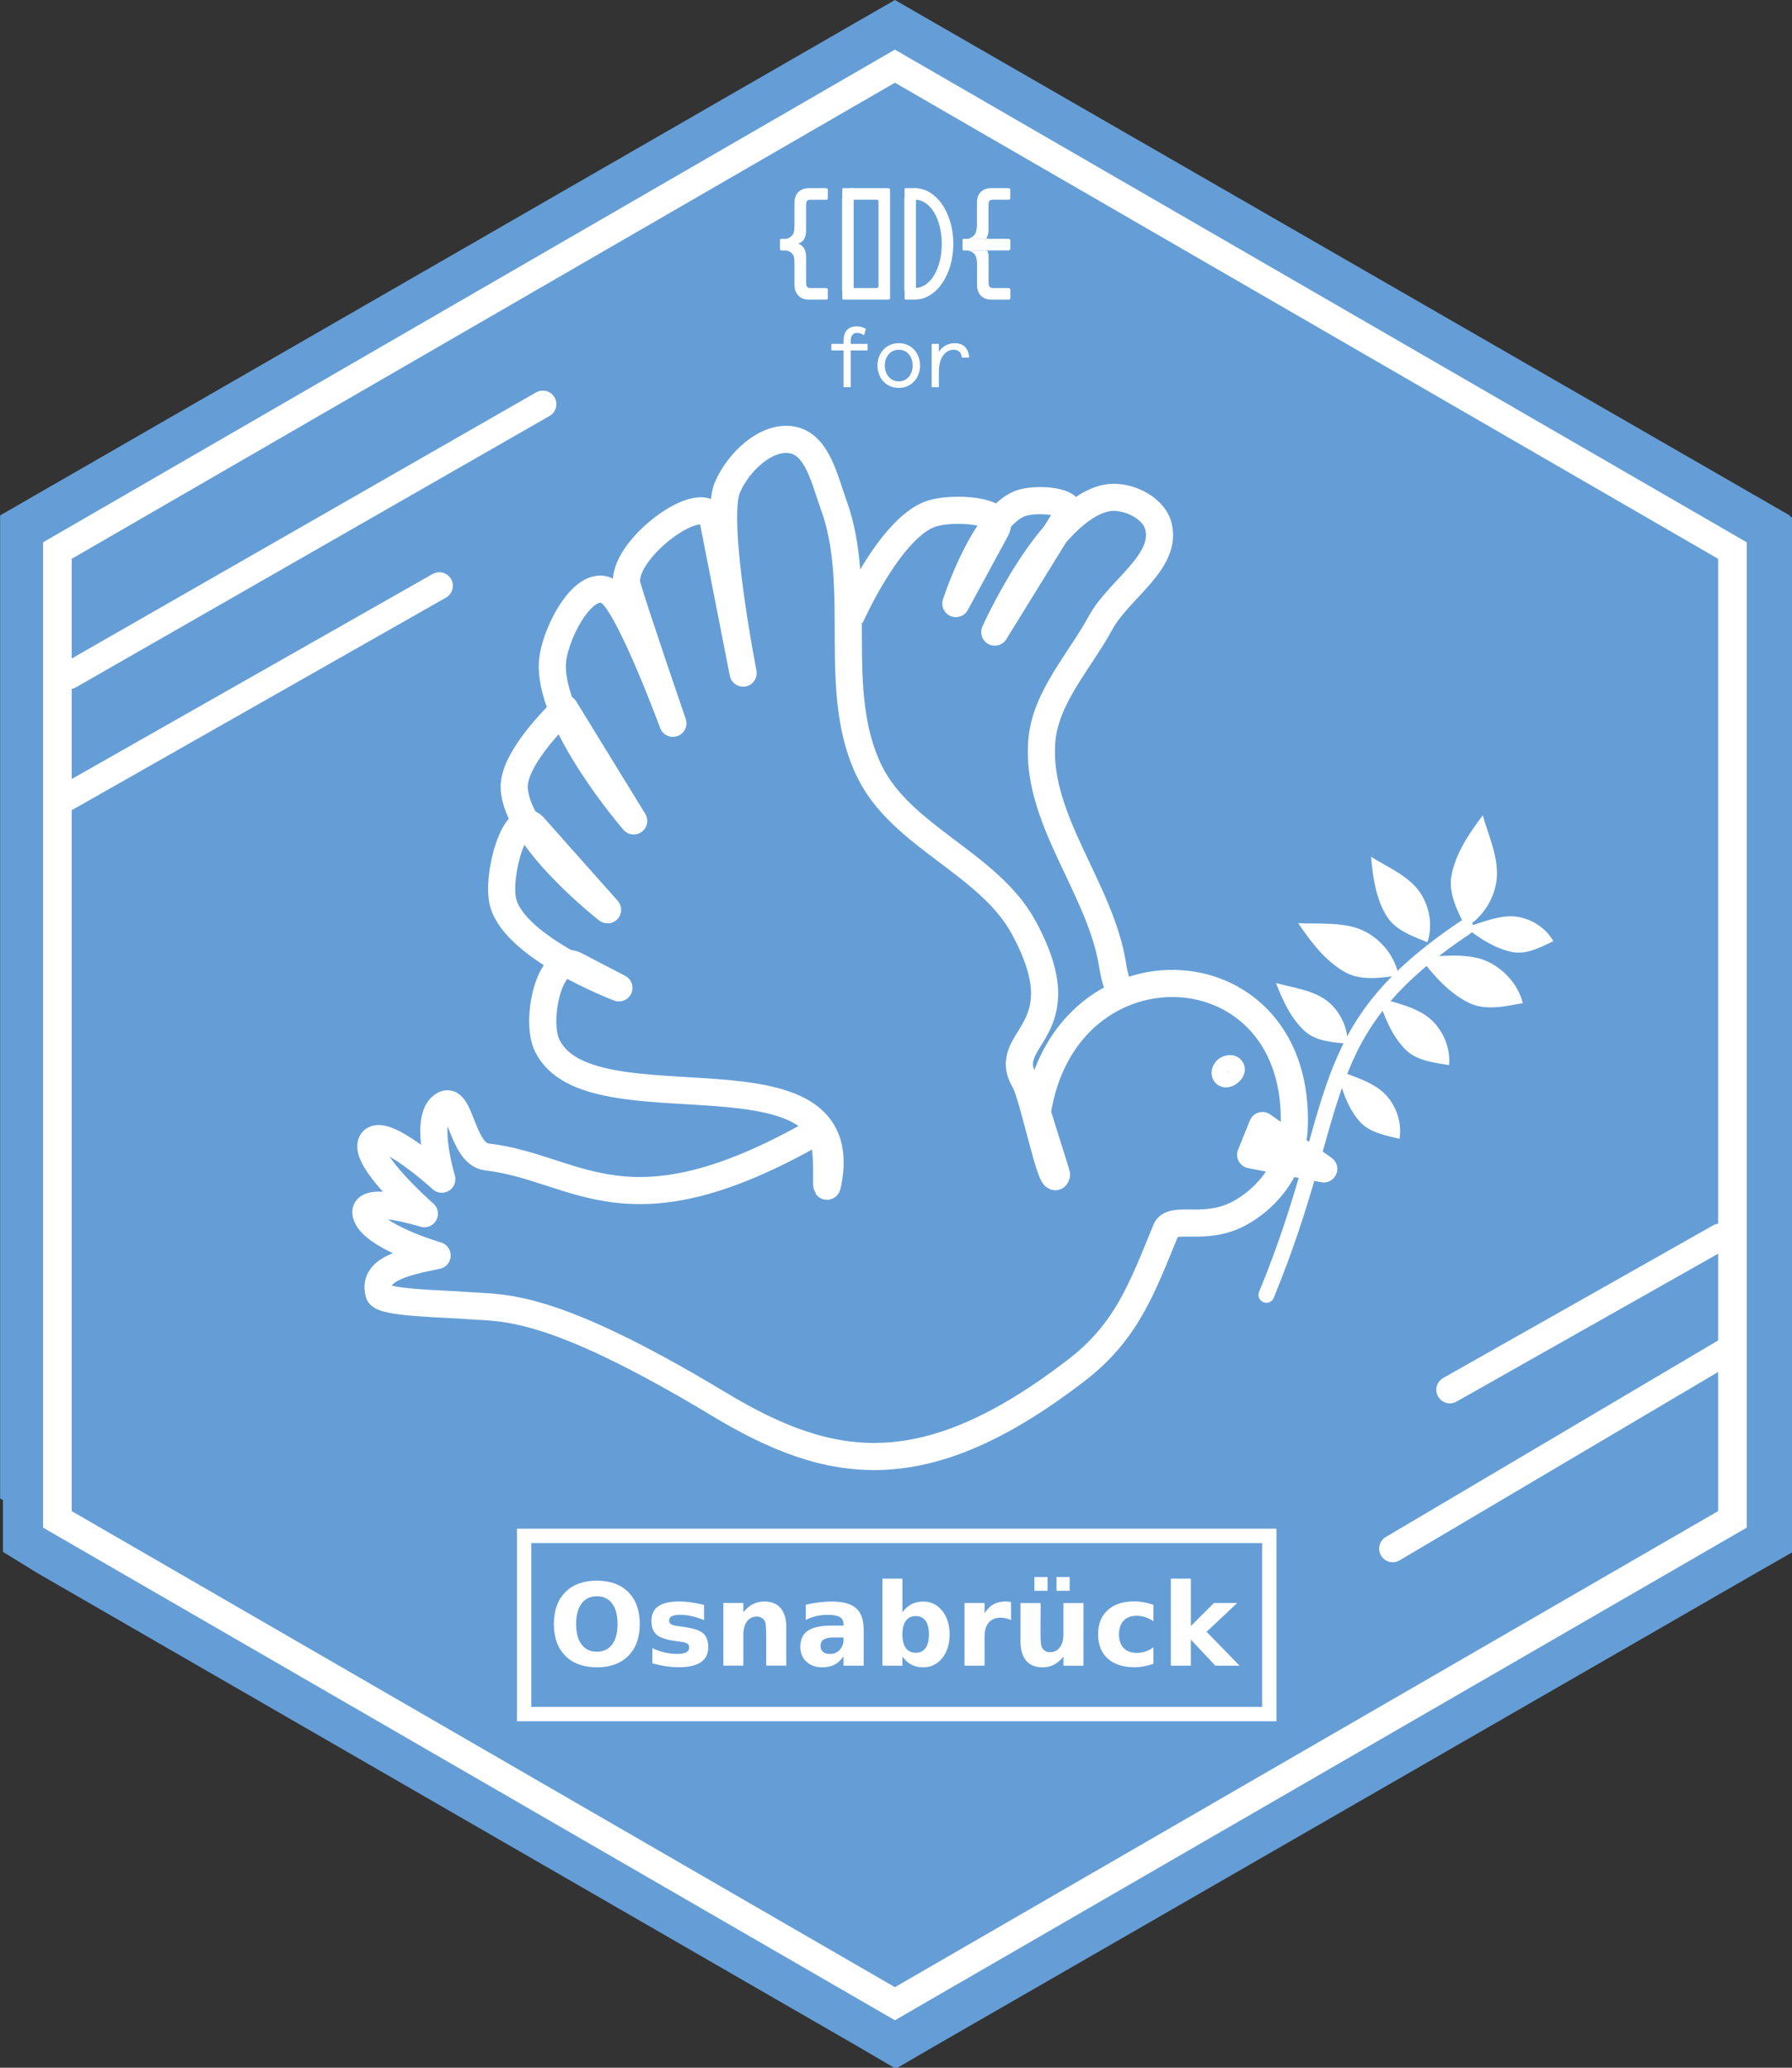 <svg xmlns="http://www.w3.org/2000/svg" xmlns:cc="http://creativecommons.org/ns#" xmlns:dc="http://purl.org/dc/elements/1.1/" xmlns:rdf="http://www.w3.org/1999/02/22-rdf-syntax-ns#" enable-background="new 0 0 198.425 198.425" version="1.1" xml:space="preserve" viewBox="36.81 27.21 124.8 144"><rect x="36.81" y="27.21" width="124.8" height="144" fill="#333333" stroke="none"/>





<g transform="matrix(.782 0 0 .782 19.709 22.509)">
<path transform="matrix(1.275 0 0 1.275 -24.928 -28.317)" d="m161.94 132.31v-69.206l-2.63-1.504-57.47-33.096-2.606-1.498-2.605 1.498-57.282 33.096-2.436 1.504v72.216l2.435 1.5 57.369 33.1 2.558 1.5 2.577-1.5 57.47-33.1 2.62-1.5z" fill="#659ed6"/><path transform="matrix(1.275 0 0 1.275 -24.928 -28.317)" d="m36.712 62.925 62.5-36 62.498 36v68.665l-62.498 36-62.5-36z" fill="#659ed6"/><path transform="matrix(1.275 0 0 1.275 -24.928 -28.317)" d="m40.712 65.379 58.5-33.833 58.498 33.833v67.671l-58.498 33.83-58.5-33.83z" fill="none" stroke="#fff" stroke-miterlimit="10" stroke-width="2"/><g fill="#fff"><g stroke-width="1.275"><path d="m98.817 35.867c-0.237-0.154-0.411-0.207-0.617-0.207-0.369 0-0.569 0.23-0.569 0.726v0.252h1.5v0.581h-1.5v3.272h-0.64v-3.272h-1.085v-0.581h1.085v-0.236c0-0.933 0.451-1.324 1.183-1.324 0.353 0 0.59 0.091 0.805 0.222z"/><path d="m101.91 36.577c1.176 0 1.895 0.926 1.895 1.988 0 1.062-0.719 1.989-1.895 1.989-1.178 0-1.897-0.927-1.897-1.989 0-1.062 0.719-1.988 1.897-1.988m0 3.396c0.787 0 1.238-0.666 1.238-1.408 0-0.741-0.451-1.407-1.238-1.407-0.789 0-1.241 0.666-1.241 1.407 0 0.742 0.451 1.408 1.241 1.408"/><path d="m107.53 37.861c-0.052-0.444-0.284-0.704-0.742-0.704-0.672 0-1.307 0.635-1.307 1.943v1.391h-0.643v-3.854h0.643v0.71c0.298-0.467 0.779-0.773 1.422-0.773 0.765 0 1.226 0.46 1.27 1.285z"/></g><path transform="matrix(1.275 0 0 1.275 -24.928 -28.317)" d="m96.054 47.241h0.276v-6.475h-0.809v6.475z" style=""/><path d="m100.97 32.699c0.073 0 0.165-0.065 0.165-0.134v-9.671c0-0.07-0.092-0.129-0.165-0.129h-3.222c-0.07 0-0.096 0.028-0.096 0.065v0.838c0 0.07 0.025 0.13 0.096 0.13h2.191c0.073 0 0.165 0.056 0.165 0.126v7.609c0 0.07-0.092 0.133-0.165 0.133h-2.191c-0.07 0-0.096 0.024-0.096 0.06v0.839c0 0.069 0.025 0.134 0.096 0.134z" stroke-width="1.275"/><path transform="matrix(1.275 0 0 1.275 -24.928 -28.317)" d="m100.68 40.766h-0.81v6.475h0.81z" style=""/><g stroke-width="1.275"><path d="m103.33 32.694v-1.033c1.419 0 2.409-1.764 2.409-3.933 0-2.168-0.988-3.933-2.409-3.933v-1.03c1.936 0 3.439 2.227 3.439 4.963 0 2.738-1.504 4.966-3.439 4.966"/><path d="m92.624 29.52v1.881c0 0.771 0.493 1.297 1.273 1.297h1.597c0.037 0 0.097-0.065 0.097-0.134v-0.775c0-0.069-0.089-0.122-0.162-0.122h-1.352c-0.334 0-0.421-0.143-0.421-0.524v-2.225c0-0.777-0.316-1.063-0.703-1.205 0.386-0.139 0.703-0.426 0.703-1.202v-2.224c0-0.375 0.074-0.487 0.421-0.487h1.417c0.037 0 0.097-0.06 0.097-0.13v-0.774c0-0.07-0.089-0.129-0.162-0.129h-1.532c-0.779 0-1.273 0.506-1.273 1.261v2.091s-0.027 0.388-0.045 0.519c-0.05 0.349-0.476 0.648-0.742 0.644h-0.404c-0.071 0-0.099 0.055-0.099 0.126v0.774c0 0.07 0.028 0.133 0.099 0.133h0.369c0.339-0.005 0.765 0.278 0.797 0.704 0.009 0.122 0.025 0.502 0.025 0.502"/><path d="m97.749 22.765h-0.771c-0.073 0-0.098 0.059-0.098 0.129v0.904h1.032v-1.033z"/><path d="m96.88 31.79v0.774c0 0.07 0.025 0.135 0.097 0.135h0.935v-1.033h-1.032z"/><path d="m103.29 22.765h-0.771c-0.073 0-0.094 0.059-0.094 0.129v0.904h1.033v-1.033z"/><path d="m102.43 31.79v0.774c0 0.07 0.023 0.135 0.094 0.135h0.94v-1.033h-1.034z"/><path d="m108.88 29.52v1.881c0 0.771 0.486 1.297 1.265 1.297h1.597c0.033 0 0.105-0.065 0.105-0.134v-0.775c0-0.069-0.097-0.122-0.17-0.122h-1.353c-0.334 0-0.413-0.143-0.413-0.524v-2.225c0-0.249-0.073-0.476-0.13-0.604h-1.73c0.476 0.129 0.677 0.298 0.777 0.712 0.048 0.207 0.053 0.496 0.053 0.496"/><path d="m108.8 26.637c-0.1 0.338-0.324 0.514-0.722 0.644h1.626c0.1-0.258 0.199-0.43 0.199-0.773v-2.224c0-0.375 0.068-0.487 0.413-0.487h1.418c0.035 0 0.105-0.059 0.105-0.129v-0.775c0-0.069-0.097-0.128-0.17-0.128h-1.532c-0.779 0-1.265 0.505-1.265 1.261v2.091s-0.023 0.349-0.073 0.519"/><path d="m109.06 27.805c0.261 0.094 0.546 0.249 0.722 0.508h1.895c0.073 0 0.17-0.061 0.17-0.131v-0.774c0-0.071-0.097-0.128-0.17-0.128h-1.965c-0.129 0.259-0.437 0.446-0.652 0.525"/><path d="m107.68 27.281c-0.07 0-0.089 0.056-0.089 0.126v0.774c0 0.07 0.02 0.133 0.089 0.133h2.102c-0.117-0.26-0.403-0.436-0.611-0.516 0.214-0.079 0.411-0.259 0.541-0.516h-1.626z"/></g></g><path d="m68.548 142.79h66.359v15.871h-66.359z" fill="none" stroke="#fff" stroke-miterlimit="10" stroke-width="1.275"/><g fill="#fff" stroke-width="1.275" aria-label="Osnabrück"><path d="m75.02 148.17q-0.877 0-1.36 0.648t-0.483 1.823q0 1.171 0.483 1.818 0.483 0.648 1.36 0.648 0.882 0 1.365-0.648 0.483-0.648 0.483-1.818 0-1.176-0.483-1.823t-1.365-0.648zm0-1.39q1.793 0 2.809 1.026 1.016 1.026 1.016 2.834 0 1.803-1.016 2.829-1.016 1.026-2.809 1.026-1.788 0-2.809-1.026-1.016-1.026-1.016-2.829 0-1.808 1.016-2.834 1.021-1.026 2.809-1.026z"/><path d="m84.57 148.94v1.355q-0.573-0.239-1.106-0.359t-1.006-0.12q-0.508 0-0.757 0.13-0.244 0.125-0.244 0.389 0 0.214 0.184 0.329 0.189 0.115 0.672 0.169l0.314 0.045q1.37 0.174 1.843 0.573 0.473 0.399 0.473 1.25 0 0.892-0.658 1.34-0.658 0.448-1.963 0.448-0.553 0-1.146-0.09-0.588-0.085-1.21-0.259v-1.355q0.533 0.259 1.091 0.389 0.563 0.13 1.141 0.13 0.523 0 0.787-0.144 0.264-0.144 0.264-0.428 0-0.239-0.184-0.354-0.179-0.12-0.722-0.184l-0.314-0.04q-1.19-0.149-1.669-0.553t-0.478-1.225q0-0.887 0.608-1.315 0.608-0.428 1.863-0.428 0.493 0 1.036 0.075t1.181 0.234z"/><path d="m91.897 150.95v3.397h-1.793v-2.6q0-0.722-0.035-0.996-0.03-0.274-0.11-0.403-0.105-0.174-0.284-0.269-0.179-0.1-0.408-0.1-0.558 0-0.877 0.433-0.319 0.428-0.319 1.19v2.745h-1.783v-5.579h1.783v0.817q0.403-0.488 0.857-0.717 0.453-0.234 1.001-0.234 0.966 0 1.464 0.593 0.503 0.593 0.503 1.724z"/><path d="m96.061 151.84q-0.558 0-0.842 0.189-0.279 0.189-0.279 0.558 0 0.339 0.224 0.533 0.229 0.189 0.633 0.189 0.503 0 0.847-0.359 0.344-0.364 0.344-0.907v-0.204zm2.725-0.672v3.183h-1.798v-0.827q-0.359 0.508-0.807 0.742-0.448 0.229-1.091 0.229-0.867 0-1.41-0.503-0.538-0.508-0.538-1.315 0-0.981 0.672-1.44 0.677-0.458 2.122-0.458h1.051v-0.139q0-0.423-0.334-0.618-0.334-0.199-1.041-0.199-0.573 0-1.066 0.115-0.493 0.115-0.917 0.344v-1.36q0.573-0.139 1.151-0.209 0.578-0.075 1.156-0.075 1.509 0 2.177 0.598 0.672 0.593 0.672 1.933z"/><path d="m103.42 153.2q0.573 0 0.872-0.418 0.304-0.418 0.304-1.215t-0.304-1.215q-0.299-0.418-0.872-0.418-0.573 0-0.882 0.423-0.304 0.418-0.304 1.21t0.304 1.215q0.309 0.418 0.882 0.418zm-1.185-3.611q0.369-0.488 0.817-0.717 0.448-0.234 1.031-0.234 1.031 0 1.694 0.822 0.662 0.817 0.662 2.107t-0.662 2.112q-0.663 0.817-1.694 0.817-0.583 0-1.031-0.229-0.448-0.234-0.817-0.722v0.807h-1.783v-7.751h1.783z"/><path d="m111.91 150.29q-0.234-0.11-0.468-0.159-0.229-0.055-0.463-0.055-0.687 0-1.061 0.443-0.369 0.438-0.369 1.26v2.57h-1.783v-5.579h1.783v0.917q0.344-0.548 0.787-0.797 0.448-0.254 1.071-0.254 0.09 0 0.194 0.01 0.105 5e-3 0.304 0.03z"/><path d="m112.75 152.18v-3.407h1.793v0.558q0 0.453-5e-3 1.141-5e-3 0.682-5e-3 0.912 0 0.672 0.035 0.971 0.035 0.294 0.12 0.428 0.11 0.174 0.284 0.269 0.179 0.095 0.408 0.095 0.558 0 0.877-0.428t0.319-1.19v-2.755h1.783v5.579h-1.783v-0.807q-0.403 0.488-0.857 0.722-0.448 0.229-0.991 0.229-0.966 0-1.474-0.593-0.503-0.593-0.503-1.724zm1.24-5.723h1.171v1.225h-1.171zm1.968 0h1.171v1.225h-1.171z"/><path d="m124.59 148.94v1.454q-0.364-0.249-0.732-0.369-0.364-0.12-0.757-0.12-0.747 0-1.166 0.438-0.413 0.433-0.413 1.215t0.413 1.22q0.418 0.433 1.166 0.433 0.418 0 0.792-0.125 0.379-0.125 0.697-0.369v1.46q-0.418 0.154-0.852 0.229-0.428 0.08-0.862 0.08-1.509 0-2.361-0.772-0.852-0.777-0.852-2.157t0.852-2.152q0.852-0.777 2.361-0.777 0.438 0 0.862 0.08 0.428 0.075 0.852 0.229z"/><path d="m126.14 146.6h1.783v4.219l2.052-2.047h2.072l-2.725 2.56 2.939 3.019h-2.162l-2.177-2.326v2.326h-1.783z"/></g><path d="m152.37 88.601c1.349 1.029 2.661 1.887 4.162 2.191 1.373 0.277 2.73-0.538 3.671-0.962-0.68-1.213-1.964-1.988-3.226-2.175-1.575-0.232-3.328 0.608-4.607 0.946z" color="#000000" color-rendering="auto" dominant-baseline="auto" enable-background="accumulate" fill="#fff" image-rendering="auto" shape-rendering="auto" solid-color="#000000" style="font-feature-settings:normal;font-variant-alternates:normal;font-variant-caps:normal;font-variant-ligatures:normal;font-variant-numeric:normal;font-variant-position:normal;isolation:auto;mix-blend-mode:normal;shape-padding:0;text-decoration-color:#000000;text-decoration-line:none;text-decoration-style:solid;text-indent:0;text-orientation:mixed;text-transform:none;white-space:normal"/><g fill="none" stroke="#fff" stroke-linejoin="round"><path d="m134.3 106.25-1.052 2.604 6.509 1.255-5.457-3.859 1.019 0.72-0.039 1.26zm-36.709-45.251s3.49-7.918 7.156-9.214c1.884-0.666 6.787-0.382 5.834 1.373l-3.587 6.606s2.418-7.543 5.663-8.888c1.347-0.559 5.039-0.297 4.273 0.944l-6.47 10.484s4.869-10.942 9.954-11.942c1.702-0.335 4.128 0.767 4.598 2.437 0.908 3.224-3.517 5.704-5.114 8.648-1.881 3.467-4.952 6.669-5.254 10.601-0.534 6.952 5.241 13.053 6.315 19.943 0.332 2.131 1.052 3.053 1.052 3.053m-58.453 27.24c-2.176-0.181-7.689-0.218-7.931-1.057-0.598-2.079 1.866-2.744 5.172-3.408 0 0-5.884-1.713-6.329-3.684-0.4-1.771 5.191-0.036 5.191-0.036s-5.585-4.894-4.669-6.397c0.922-1.515 6.226 3.324 6.226 3.324s-1.548-5.059-0.078-6.43c1.75-1.632 1.705 4.172 4.082 4.447 8.191 0.949 12.394 7.378 29.206-2.177 1.577-0.896 0.817 6.284 1.171 4.504 2.586-13.005-21.164-4.428-24.996-12.237-1.115-2.272 0.243-8.34 2.489-7.173l3.895 2.025s-9.12-3.447-10.295-7.534c-0.676-2.349 1.089-8.639 2.712-6.812l6.572 7.396s-8.114-6.301-8.313-10.854c-0.122-2.79 4.496-7.069 4.496-7.069l6.142 10.005s-7.845-9.057-7.206-14.38c0.311-2.595 2.925-7.471 5.071-5.98 1.79 1.244 5.627 11.669 5.627 11.669s-3.305-9.628-4.057-12.192c-0.903-3.078 7.036-8.981 7.654-5.834l2.659 13.556s-2.659-13.556-1.406-16.525c0.931-2.206 3.447-4.682 5.8-4.238 2.235 0.422 2.882 3.621 3.663 5.757 2.745 7.514-0.322 16.604 3.207 23.783 2.871 5.84 10.624 8.162 13.726 13.883 5.14 9.48-2.275 9.678 0.097 13.699 0.763 1.292 2.435 9.771 2.824 8.322 0.014-0.101-1.727-5.468-1.712-5.568 2.495-16.054 23.711-15.022 22.869 1.579-0.305 4.055-3.015 6.414-4.866 7.412-3.05 1.643-5.787 0.233-6.499 1.377-2.173 5.278-3.514 9.139-8.039 12.618-13.548 10.414-21.883 8.994-31.841 2.994-15.212-9.166-19.232-8.511-22.314-8.767z" stroke-width="2.416"/><path d="m130.82 101c-0.354 0.329-0.368 0.899 0.094 1.038 0.424 0.128 1.091-0.417 1.017-0.854-0.086-0.501-0.739-0.531-1.111-0.185z" stroke-width="1.591"/><path d="m134.65 121.33c7.027-17.056 3.832-23.437 17.728-32.732" stroke-linecap="round" stroke-width="1.407px"/></g><g fill="#fff" shape-rendering="auto"><path d="m143.97 82.316c0.17 1.944 0.455 3.724 1.36 5.236 0.827 1.383 2.571 1.905 3.66 2.377 0.505-1.517 0.171-3.21-0.648-4.428-1.022-1.519-3.094-2.36-4.372-3.186z" color="#000000" color-rendering="auto" dominant-baseline="auto" enable-background="accumulate" image-rendering="auto" solid-color="#000000" style="font-feature-settings:normal;font-variant-alternates:normal;font-variant-caps:normal;font-variant-ligatures:normal;font-variant-numeric:normal;font-variant-position:normal;isolation:auto;mix-blend-mode:normal;shape-padding:0;text-decoration-color:#000000;text-decoration-line:none;text-decoration-style:solid;text-indent:0;text-orientation:mixed;text-transform:none;white-space:normal"/><path d="m137.48 88.222c1.208 1.791 2.44 3.361 4.127 4.34 1.543 0.895 3.512 0.465 4.821 0.337-0.326-1.74-1.558-3.199-3.005-3.939-1.805-0.923-4.263-0.624-5.944-0.738z" color="#000000" color-rendering="auto" dominant-baseline="auto" enable-background="accumulate" image-rendering="auto" solid-color="#000000" style="font-feature-settings:normal;font-variant-alternates:normal;font-variant-caps:normal;font-variant-ligatures:normal;font-variant-numeric:normal;font-variant-position:normal;isolation:auto;mix-blend-mode:normal;shape-padding:0;text-decoration-color:#000000;text-decoration-line:none;text-decoration-style:solid;text-indent:0;text-orientation:mixed;text-transform:none;white-space:normal"/><path d="m135.5 93.551c0.648 1.669 1.355 3.163 2.54 4.263 1.083 1.006 2.753 1.019 3.833 1.156 0.056-1.466-0.672-2.87-1.706-3.733-1.289-1.076-3.33-1.285-4.667-1.685z" color="#000000" color-rendering="auto" dominant-baseline="auto" enable-background="accumulate" image-rendering="auto" solid-color="#000000" style="font-feature-settings:normal;font-variant-alternates:normal;font-variant-caps:normal;font-variant-ligatures:normal;font-variant-numeric:normal;font-variant-position:normal;isolation:auto;mix-blend-mode:normal;shape-padding:0;text-decoration-color:#000000;text-decoration-line:none;text-decoration-style:solid;text-indent:0;text-orientation:mixed;text-transform:none;white-space:normal"/><path d="m148.27 91.226c1.315 1.714 2.64 3.207 4.384 4.08 1.595 0.799 3.534 0.25 4.832 0.043-0.431-1.717-1.75-3.099-3.239-3.749-1.858-0.811-4.293-0.363-5.977-0.374z" color="#000000" color-rendering="auto" dominant-baseline="auto" enable-background="accumulate" image-rendering="auto" solid-color="#000000" style="font-feature-settings:normal;font-variant-alternates:normal;font-variant-caps:normal;font-variant-ligatures:normal;font-variant-numeric:normal;font-variant-position:normal;isolation:auto;mix-blend-mode:normal;shape-padding:0;text-decoration-color:#000000;text-decoration-line:none;text-decoration-style:solid;text-indent:0;text-orientation:mixed;text-transform:none;white-space:normal"/><path d="m144.58 94.807c0.576 1.786 1.224 3.393 2.396 4.617 1.072 1.119 2.818 1.235 3.941 1.445 0.148-1.53-0.528-3.045-1.556-4.012-1.283-1.205-3.406-1.549-4.781-2.05z" color="#000000" color-rendering="auto" dominant-baseline="auto" enable-background="accumulate" image-rendering="auto" solid-color="#000000" style="font-feature-settings:normal;font-variant-alternates:normal;font-variant-caps:normal;font-variant-ligatures:normal;font-variant-numeric:normal;font-variant-position:normal;isolation:auto;mix-blend-mode:normal;shape-padding:0;text-decoration-color:#000000;text-decoration-line:none;text-decoration-style:solid;text-indent:0;text-orientation:mixed;text-transform:none;white-space:normal"/><path d="m153.92 78.623c-1.306 1.721-2.396 3.393-2.778 5.306-0.35 1.749 0.692 3.475 1.234 4.672 1.542-0.869 2.527-2.506 2.761-4.114 0.292-2.006-0.783-4.237-1.217-5.864z" color="#000000" color-rendering="auto" dominant-baseline="auto" enable-background="accumulate" image-rendering="auto" solid-color="#000000" style="font-feature-settings:normal;font-variant-alternates:normal;font-variant-caps:normal;font-variant-ligatures:normal;font-variant-numeric:normal;font-variant-position:normal;isolation:auto;mix-blend-mode:normal;shape-padding:0;text-decoration-color:#000000;text-decoration-line:none;text-decoration-style:solid;text-indent:0;text-orientation:mixed;text-transform:none;white-space:normal"/></g><path d="m28.039 66.171 42.169-24.164" fill="#fff" stroke="#fff" stroke-linecap="round" stroke-width="2.416"/><path d="m27.777 77.05 33.213-18.868" fill="none" stroke="#fff" stroke-linecap="round" stroke-width="2.416"/><path d="m140.92 101.28c0.425 1.726 0.931 3.288 1.956 4.522 0.938 1.129 2.58 1.355 3.627 1.628 0.242-1.436-0.295-2.913-1.203-3.894-1.132-1.224-3.115-1.691-4.38-2.256z" color="#000000" color-rendering="auto" dominant-baseline="auto" enable-background="accumulate" fill="#fff" image-rendering="auto" shape-rendering="auto" solid-color="#000000" style="font-feature-settings:normal;font-variant-alternates:normal;font-variant-caps:normal;font-variant-ligatures:normal;font-variant-numeric:normal;font-variant-position:normal;isolation:auto;mix-blend-mode:normal;shape-padding:0;text-decoration-color:#000000;text-decoration-line:none;text-decoration-style:solid;text-indent:0;text-orientation:mixed;text-transform:none;white-space:normal"/><path d="m150.99 129.78 24.029-13.585" fill="#fff" stroke="#fff" stroke-linecap="round" stroke-width="2.416"/><path d="m145.9 143.93 29.968-17.724" fill="none" stroke="#fff" stroke-linecap="round" stroke-width="2.416"/></g></svg>